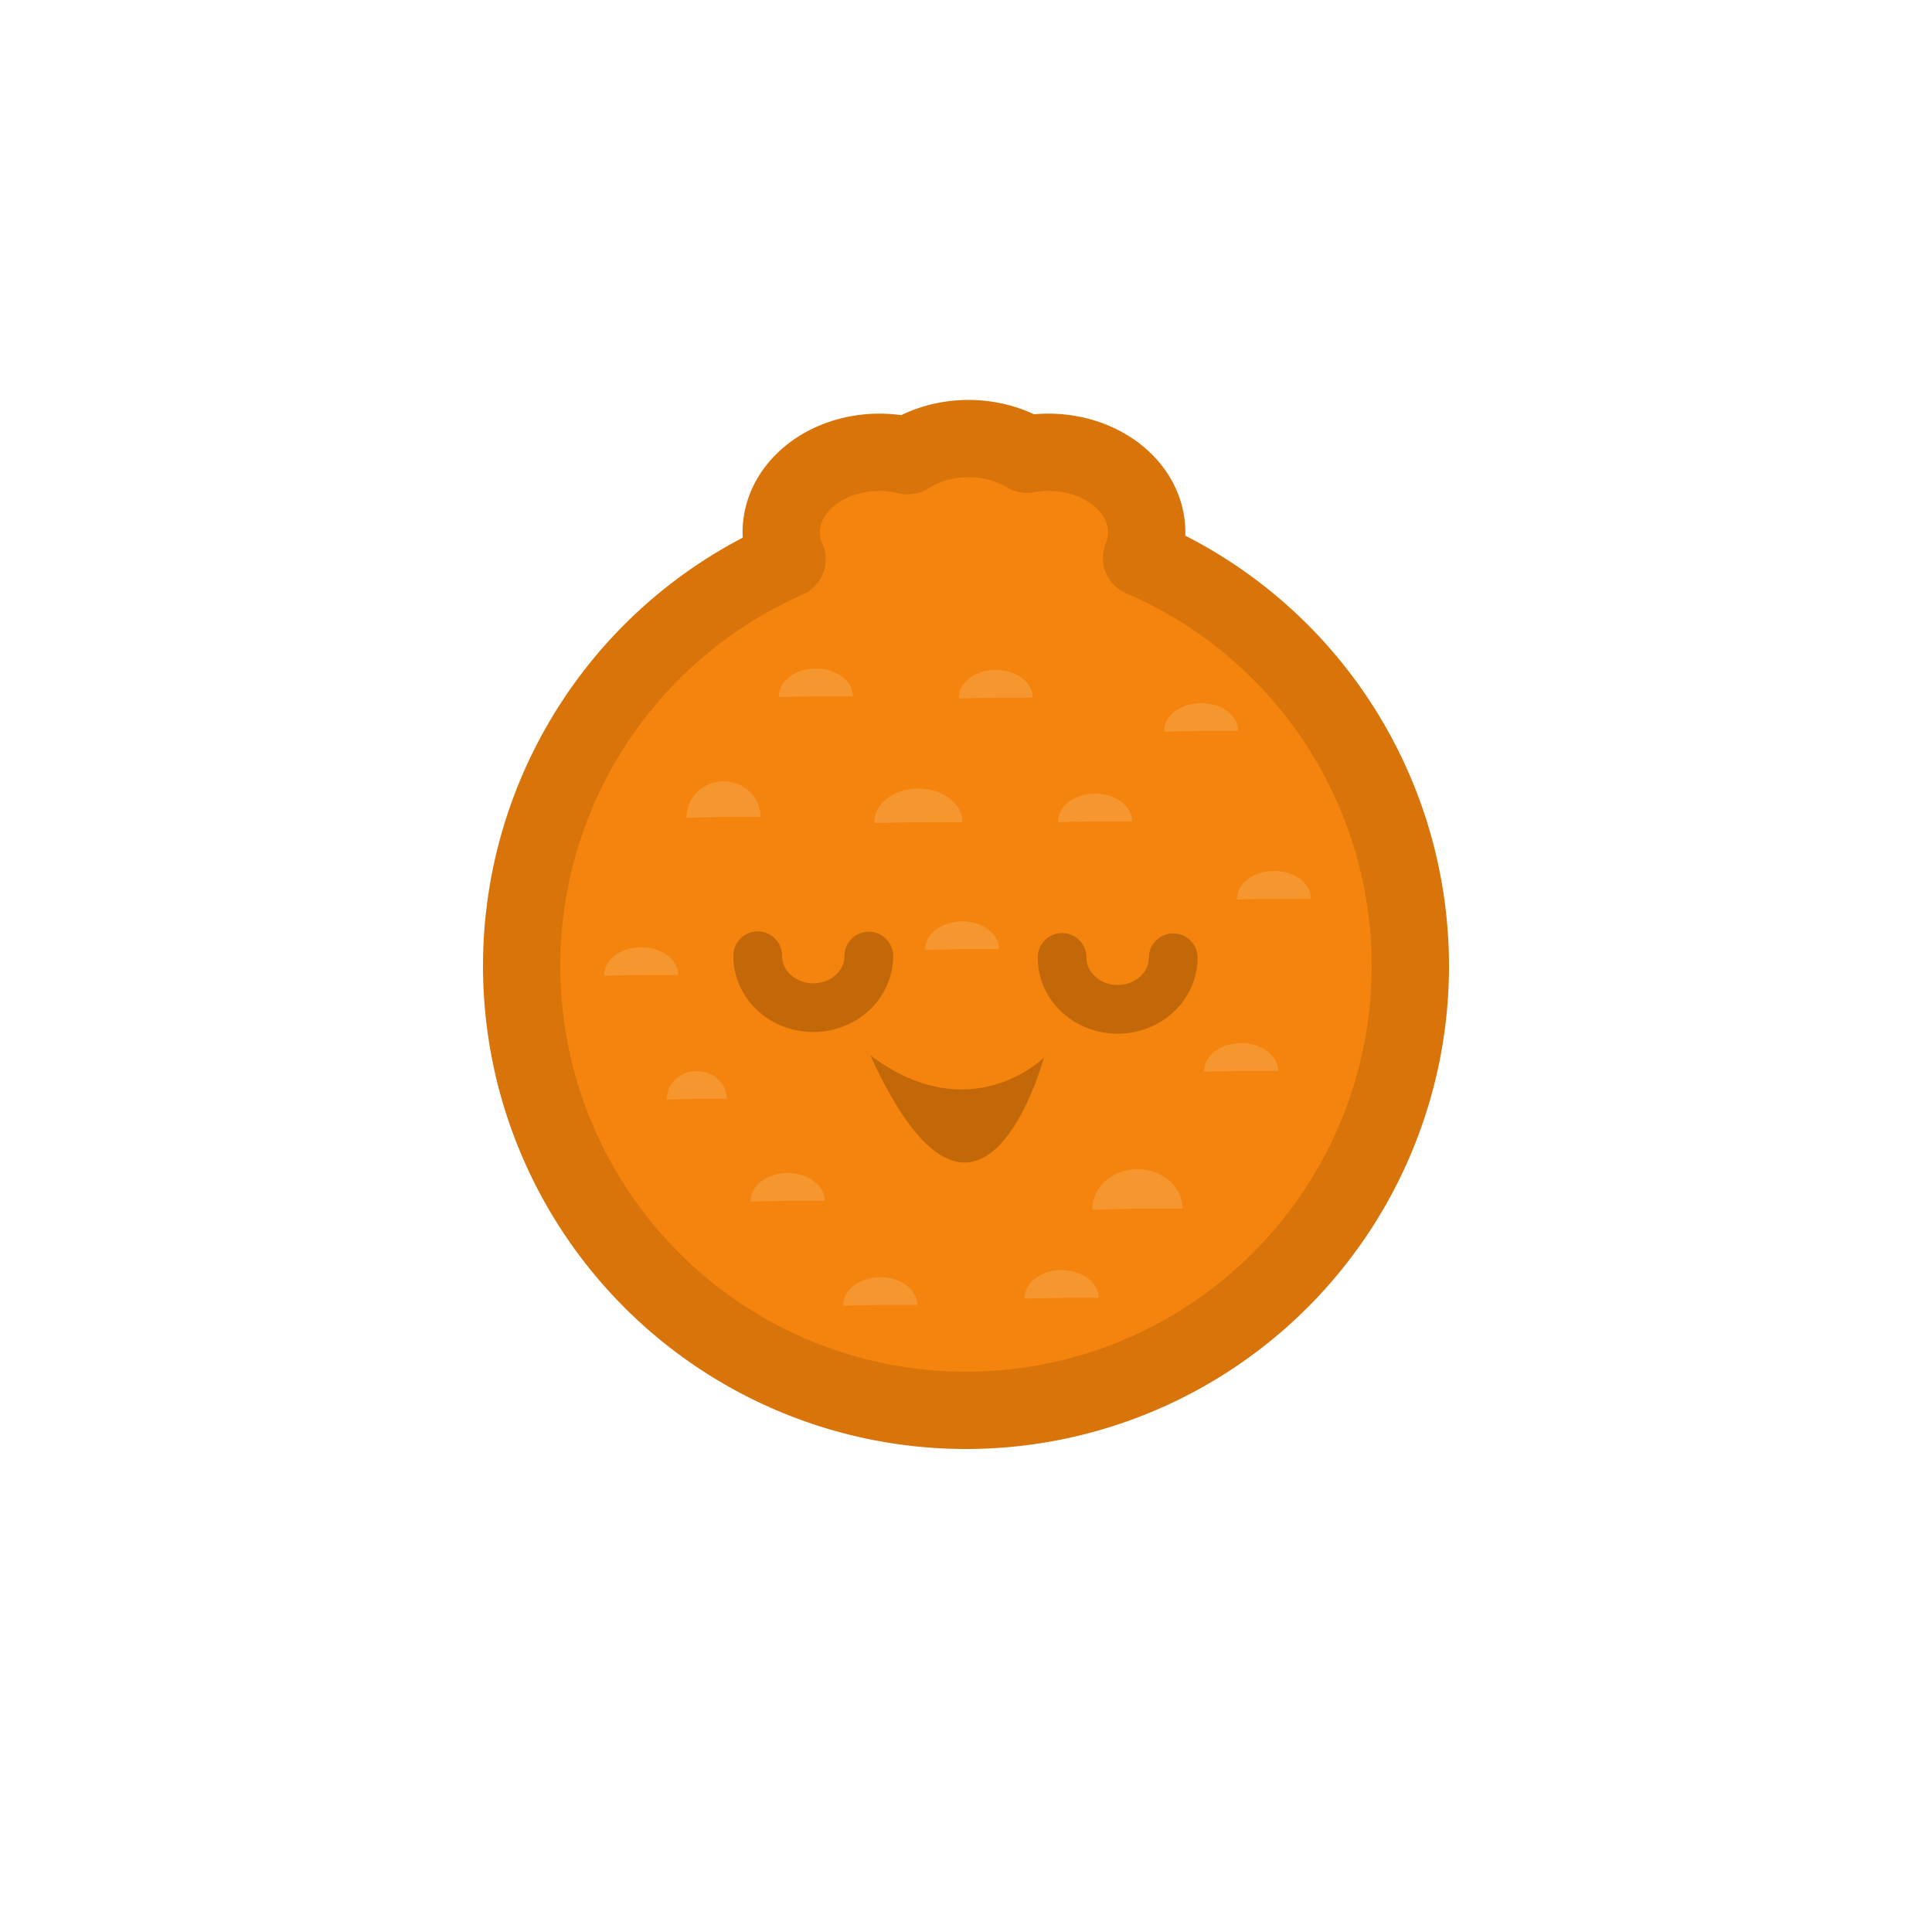 <?xml version="1.0" encoding="UTF-8" standalone="no"?>
<svg
   width="200"
   height="200"
   viewBox="0 0 200 200"
   version="1.1"
   id="svg8"
   inkscape:version="1.4 (e7c3feb1, 2024-10-09)"
   sodipodi:docname="dekopon-blink.svg"
   xmlns:inkscape="http://www.inkscape.org/namespaces/inkscape"
   xmlns:sodipodi="http://sodipodi.sourceforge.net/DTD/sodipodi-0.dtd"
   xmlns="http://www.w3.org/2000/svg"
   xmlns:svg="http://www.w3.org/2000/svg"
   xmlns:rdf="http://www.w3.org/1999/02/22-rdf-syntax-ns#"
   xmlns:cc="http://creativecommons.org/ns#"
   xmlns:dc="http://purl.org/dc/elements/1.1/">
  <defs
     id="defs2" />
  <sodipodi:namedview
     id="base"
     pagecolor="#ffffff"
     bordercolor="#666666"
     borderopacity="1.0"
     inkscape:pageopacity="0.0"
     inkscape:pageshadow="2"
     inkscape:zoom="2.4349989"
     inkscape:cx="3.9014391"
     inkscape:cy="114.98979"
     inkscape:document-units="px"
     inkscape:current-layer="layer5"
     inkscape:document-rotation="0"
     showgrid="false"
     units="px"
     inkscape:pagecheckerboard="true"
     inkscape:snap-global="false"
     inkscape:window-width="1440"
     inkscape:window-height="781"
     inkscape:window-x="162"
     inkscape:window-y="169"
     inkscape:window-maximized="0"
     showguides="true"
     inkscape:guide-bbox="true"
     inkscape:showpageshadow="2"
     inkscape:deskcolor="#d1d1d1">
    <sodipodi:guide
       position="-71.232,150.218"
       orientation="0,-1"
       id="guide1056"
       inkscape:locked="false" />
    <sodipodi:guide
       position="5.666,50.25"
       orientation="0,-1"
       id="guide1058"
       inkscape:locked="false" />
    <sodipodi:guide
       position="50.187,174.097"
       orientation="1,0"
       id="guide1060"
       inkscape:locked="false" />
    <sodipodi:guide
       position="150.155,150.218"
       orientation="1,0"
       id="guide1062"
       inkscape:locked="false" />
  </sodipodi:namedview>
  <g
     inkscape:label="Fruit"
     inkscape:groupmode="layer"
     id="layer1" />
  <g
     inkscape:groupmode="layer"
     id="layer4"
     inkscape:label="Fruit2"
     style="display:inline">
    <path
       id="path1854"
       style="fill:#f4840d;fill-opacity:1;stroke:#d87409;stroke-width:8;stroke-linecap:round;stroke-linejoin:round;stroke-miterlimit:4;stroke-dasharray:none;stroke-opacity:1;stop-color:#000000"
       d="M 100.262 45.402 A 10.168 8.276 0 0 0 93.977 47.174 A 10.168 8.276 0 0 0 91.039 46.82 A 10.168 8.276 0 0 0 80.871 55.098 A 10.168 8.276 0 0 0 81.473 57.896 A 46 46 0 0 0 54 100 A 46 46 0 0 0 100 146 A 46 46 0 0 0 146 100 A 46 46 0 0 0 118.172 57.742 A 10.168 8.276 0 0 0 118.707 55.098 A 10.168 8.276 0 0 0 108.539 46.82 A 10.168 8.276 0 0 0 106.307 47.023 A 10.168 8.276 0 0 0 100.262 45.402 z " />
  </g>
  <g
     inkscape:groupmode="layer"
     id="layer2"
     inkscape:label="Face Normal"
     style="display:inline;mix-blend-mode:normal">
    <circle
       style="font-variation-settings:normal;display:none;mix-blend-mode:normal;vector-effect:none;fill:#632828;fill-opacity:1;stroke:none;stroke-width:8;stroke-linecap:round;stroke-linejoin:round;stroke-miterlimit:4;stroke-dasharray:none;stroke-dashoffset:0;stroke-opacity:1;stop-color:#000000"
       id="path1014"
       cx="84.498"
       cy="98.971"
       r="7.518" />
    <circle
       style="display:none;mix-blend-mode:normal;fill:#d7d7d7;fill-opacity:1;stroke:none;stroke-width:10.103;stroke-miterlimit:2.8;stroke-dashoffset:2.917"
       id="path1"
       cx="88.065"
       cy="95.903"
       r="1.884" />
    <circle
       style="font-variation-settings:normal;display:none;mix-blend-mode:normal;vector-effect:none;fill:#632828;fill-opacity:1;stroke:none;stroke-width:8;stroke-linecap:round;stroke-linejoin:round;stroke-miterlimit:4;stroke-dasharray:none;stroke-dashoffset:0;stroke-opacity:1;stop-color:#000000"
       id="path1014-2"
       cx="115.498"
       cy="98.97"
       r="7.518" />
    <circle
       style="display:none;mix-blend-mode:normal;fill:#d7d7d7;fill-opacity:1;stroke:none;stroke-width:10.103;stroke-miterlimit:2.8;stroke-dashoffset:2.917"
       id="path1-4"
       cx="119.065"
       cy="95.903"
       r="1.884" />
    <path
       style="fill:#c36808;fill-opacity:1;stroke:none;stroke-width:5;stroke-miterlimit:2.8;stroke-dashoffset:2.917"
       d="m 90.094,109.248 c 10.405,7.803 17.971,0.236 17.971,0.236 0,0 -6.621,24.593 -17.971,-0.236 z"
       id="path2"
       inkscape:transform-center-x="2.128203"
       inkscape:transform-center-y="7.09401" />
    <path
       style="fill:#f6962f;fill-opacity:1;stroke:none;stroke-width:5;stroke-miterlimit:2.8;stroke-dashoffset:2.917"
       id="path3"
       sodipodi:type="arc"
       sodipodi:cx="66.3797"
       sodipodi:cy="-100.9309"
       sodipodi:rx="3.8295982"
       sodipodi:ry="2.8721986"
       sodipodi:start="0"
       sodipodi:end="3.1676202"
       sodipodi:arc-type="slice"
       d="m 70.209,-100.931 a 3.83,2.872 0 0 1 -1.944,2.5 3.83,2.872 0 0 1 -3.858,-0.038 3.83,2.872 0 0 1 -1.856,-2.537 l 3.828,0.075 z"
       transform="scale(1,-1)" />
    <path
       style="display:inline;mix-blend-mode:normal;fill:#f6962f;fill-opacity:1;stroke:none;stroke-width:4.502;stroke-miterlimit:2.8;stroke-dashoffset:2.917"
       id="path3-6"
       sodipodi:type="arc"
       sodipodi:cx="72.128311"
       sodipodi:cy="-113.75662"
       sodipodi:rx="3.1052117"
       sodipodi:ry="2.8721986"
       sodipodi:start="0"
       sodipodi:end="3.1676202"
       sodipodi:arc-type="slice"
       d="m 75.234,-113.757 a 3.105,2.872 0 0 1 -1.576,2.5 3.105,2.872 0 0 1 -3.128,-0.038 3.105,2.872 0 0 1 -1.505,-2.537 l 3.104,0.075 z"
       transform="scale(1,-1)" />
    <path
       style="display:inline;mix-blend-mode:normal;fill:#f6962f;fill-opacity:1;stroke:none;stroke-width:5;stroke-miterlimit:2.8;stroke-dashoffset:2.917"
       id="path3-6-0"
       sodipodi:type="arc"
       sodipodi:cx="81.542473"
       sodipodi:cy="-124.30447"
       sodipodi:rx="3.8295982"
       sodipodi:ry="2.8721986"
       sodipodi:start="0"
       sodipodi:end="3.1676202"
       sodipodi:arc-type="slice"
       d="m 85.372,-124.304 a 3.83,2.872 0 0 1 -1.944,2.5 3.83,2.872 0 0 1 -3.858,-0.038 3.83,2.872 0 0 1 -1.856,-2.537 l 3.828,0.075 z"
       transform="scale(1,-1)" />
    <path
       style="display:inline;mix-blend-mode:normal;fill:#f6962f;fill-opacity:1;stroke:none;stroke-width:5;stroke-miterlimit:2.8;stroke-dashoffset:2.917"
       id="path3-3"
       sodipodi:type="arc"
       sodipodi:cx="84.462196"
       sodipodi:cy="-72.077728"
       sodipodi:rx="3.8295982"
       sodipodi:ry="2.8721986"
       sodipodi:start="0"
       sodipodi:end="3.1676202"
       sodipodi:arc-type="slice"
       d="m 88.292,-72.078 a 3.83,2.872 0 0 1 -1.944,2.5 3.83,2.872 0 0 1 -3.858,-0.038 3.83,2.872 0 0 1 -1.856,-2.537 l 3.828,0.075 z"
       transform="scale(1,-1)" />
    <path
       style="display:inline;mix-blend-mode:normal;fill:#f6962f;fill-opacity:1;stroke:none;stroke-width:5.999;stroke-miterlimit:2.8;stroke-dashoffset:2.917"
       id="path3-6-2"
       sodipodi:type="arc"
       sodipodi:cx="95.072594"
       sodipodi:cy="-85.108665"
       sodipodi:rx="4.5539846"
       sodipodi:ry="3.4773524"
       sodipodi:start="0"
       sodipodi:end="3.1676202"
       sodipodi:arc-type="slice"
       d="m 99.627,-85.109 a 4.554,3.477 0 0 1 -2.311,3.026 4.554,3.477 0 0 1 -4.588,-0.046 4.554,3.477 0 0 1 -2.207,-3.071 l 4.552,0.09 z"
       transform="scale(1,-1)" />
    <path
       style="display:inline;mix-blend-mode:normal;fill:#f6962f;fill-opacity:1;stroke:none;stroke-width:5;stroke-miterlimit:2.8;stroke-dashoffset:2.917"
       id="path3-6-0-6"
       sodipodi:type="arc"
       sodipodi:cx="99.60453"
       sodipodi:cy="-98.255569"
       sodipodi:rx="3.8295982"
       sodipodi:ry="2.8721986"
       sodipodi:start="0"
       sodipodi:end="3.1676202"
       sodipodi:arc-type="slice"
       d="m 103.434,-98.256 a 3.83,2.872 0 0 1 -1.944,2.5 3.83,2.872 0 0 1 -3.858,-0.038 3.83,2.872 0 0 1 -1.856,-2.537 l 3.828,0.075 z"
       transform="scale(1,-1)" />
    <path
       style="display:inline;mix-blend-mode:normal;fill:#f6962f;fill-opacity:1;stroke:none;stroke-width:5;stroke-miterlimit:2.8;stroke-dashoffset:2.917"
       id="path3-6-0-6-8"
       sodipodi:type="arc"
       sodipodi:cx="103.07843"
       sodipodi:cy="-72.221504"
       sodipodi:rx="3.8295982"
       sodipodi:ry="2.8721986"
       sodipodi:start="0"
       sodipodi:end="3.1676202"
       sodipodi:arc-type="slice"
       d="m 106.908,-72.222 a 3.83,2.872 0 0 1 -1.944,2.5 3.83,2.872 0 0 1 -3.858,-0.038 3.83,2.872 0 0 1 -1.856,-2.537 l 3.828,0.075 z"
       transform="scale(1,-1)" />
    <path
       style="display:inline;mix-blend-mode:normal;fill:#f6962f;fill-opacity:1;stroke:none;stroke-width:5.659;stroke-miterlimit:2.8;stroke-dashoffset:2.917"
       id="path3-37"
       sodipodi:type="arc"
       sodipodi:cx="74.90567"
       sodipodi:cy="-84.563789"
       sodipodi:rx="3.8295982"
       sodipodi:ry="3.6790702"
       sodipodi:start="0"
       sodipodi:end="3.1676202"
       sodipodi:arc-type="slice"
       d="m 78.735,-84.564 a 3.83,3.679 0 0 1 -1.944,3.202 3.83,3.679 0 0 1 -3.858,-0.048 3.83,3.679 0 0 1 -1.856,-3.25 l 3.828,0.096 z"
       transform="scale(1,-1)" />
    <path
       style="display:inline;mix-blend-mode:normal;fill:#f6962f;fill-opacity:1;stroke:none;stroke-width:6.574;stroke-miterlimit:2.8;stroke-dashoffset:2.917"
       id="path3-6-0-8"
       sodipodi:type="arc"
       sodipodi:cx="117.75089"
       sodipodi:cy="-125.11663"
       sodipodi:rx="4.6574683"
       sodipodi:ry="4.0825062"
       sodipodi:start="0"
       sodipodi:end="3.1676202"
       sodipodi:arc-type="slice"
       d="m 122.408,-125.117 a 4.657,4.083 0 0 1 -2.364,3.553 4.657,4.083 0 0 1 -4.692,-0.053 4.657,4.083 0 0 1 -2.258,-3.606 l 4.656,0.106 z"
       transform="scale(1,-1)" />
    <path
       style="display:inline;mix-blend-mode:normal;fill:#f6962f;fill-opacity:1;stroke:none;stroke-width:5;stroke-miterlimit:2.8;stroke-dashoffset:2.917"
       id="path3-35"
       sodipodi:type="arc"
       sodipodi:cx="91.125458"
       sodipodi:cy="-135.08691"
       sodipodi:rx="3.8295982"
       sodipodi:ry="2.8721986"
       sodipodi:start="0"
       sodipodi:end="3.1676202"
       sodipodi:arc-type="slice"
       d="m 94.955,-135.087 a 3.83,2.872 0 0 1 -1.944,2.5 3.83,2.872 0 0 1 -3.858,-0.038 3.83,2.872 0 0 1 -1.856,-2.537 l 3.828,0.075 z"
       transform="scale(1,-1)" />
    <path
       style="display:inline;mix-blend-mode:normal;fill:#f6962f;fill-opacity:1;stroke:none;stroke-width:5;stroke-miterlimit:2.8;stroke-dashoffset:2.917"
       id="path3-38"
       sodipodi:type="arc"
       sodipodi:cx="113.36871"
       sodipodi:cy="-85.027725"
       sodipodi:rx="3.8295982"
       sodipodi:ry="2.8721986"
       sodipodi:start="0"
       sodipodi:end="3.1676202"
       sodipodi:arc-type="slice"
       d="m 117.198,-85.028 a 3.83,2.872 0 0 1 -1.944,2.5 3.83,2.872 0 0 1 -3.858,-0.038 3.83,2.872 0 0 1 -1.856,-2.537 l 3.828,0.075 z"
       transform="scale(1,-1)" />
    <path
       style="display:inline;mix-blend-mode:normal;fill:#f6962f;fill-opacity:1;stroke:none;stroke-width:5;stroke-miterlimit:2.8;stroke-dashoffset:2.917"
       id="path3-38-8"
       sodipodi:type="arc"
       sodipodi:cx="124.34908"
       sodipodi:cy="-75.658646"
       sodipodi:rx="3.8295982"
       sodipodi:ry="2.8721986"
       sodipodi:start="0"
       sodipodi:end="3.1676202"
       sodipodi:arc-type="slice"
       d="m 128.179,-75.659 a 3.83,2.872 0 0 1 -1.944,2.5 3.83,2.872 0 0 1 -3.858,-0.038 3.83,2.872 0 0 1 -1.856,-2.537 l 3.828,0.075 z"
       transform="scale(1,-1)" />
    <path
       style="display:inline;mix-blend-mode:normal;fill:#f6962f;fill-opacity:1;stroke:none;stroke-width:5;stroke-miterlimit:2.8;stroke-dashoffset:2.917"
       id="path3-38-3"
       sodipodi:type="arc"
       sodipodi:cx="131.88298"
       sodipodi:cy="-93.032364"
       sodipodi:rx="3.8295982"
       sodipodi:ry="2.8721986"
       sodipodi:start="0"
       sodipodi:end="3.1676202"
       sodipodi:arc-type="slice"
       d="m 135.713,-93.032 a 3.83,2.872 0 0 1 -1.944,2.5 3.83,2.872 0 0 1 -3.858,-0.038 3.83,2.872 0 0 1 -1.856,-2.537 l 3.828,0.075 z"
       transform="scale(1,-1)" />
    <path
       style="display:inline;mix-blend-mode:normal;fill:#f6962f;fill-opacity:1;stroke:none;stroke-width:5;stroke-miterlimit:2.8;stroke-dashoffset:2.917"
       id="path3-6-0-5"
       sodipodi:type="arc"
       sodipodi:cx="128.48512"
       sodipodi:cy="-110.85528"
       sodipodi:rx="3.8295982"
       sodipodi:ry="2.8721986"
       sodipodi:start="0"
       sodipodi:end="3.1676202"
       sodipodi:arc-type="slice"
       d="m 132.315,-110.855 a 3.83,2.872 0 0 1 -1.944,2.5 3.83,2.872 0 0 1 -3.858,-0.038 3.83,2.872 0 0 1 -1.856,-2.537 l 3.828,0.075 z"
       transform="scale(1,-1)" />
    <path
       style="display:inline;mix-blend-mode:normal;fill:#f6962f;fill-opacity:1;stroke:none;stroke-width:5;stroke-miterlimit:2.8;stroke-dashoffset:2.917"
       id="path3-6-0-4"
       sodipodi:type="arc"
       sodipodi:cx="109.90894"
       sodipodi:cy="-134.35281"
       sodipodi:rx="3.8295982"
       sodipodi:ry="2.8721986"
       sodipodi:start="0"
       sodipodi:end="3.1676202"
       sodipodi:arc-type="slice"
       d="m 113.739,-134.353 a 3.83,2.872 0 0 1 -1.944,2.5 3.83,2.872 0 0 1 -3.858,-0.038 3.83,2.872 0 0 1 -1.856,-2.537 l 3.828,0.075 z"
       transform="scale(1,-1)" />
  </g>
  <g
     inkscape:groupmode="layer"
     id="layer3"
     inkscape:label="Face Danger"
     style="display:none;mix-blend-mode:normal">
    <path
       style="fill:none;stroke:#000000;stroke-width:8;stroke-linecap:round;stroke-linejoin:miter;stroke-miterlimit:4;stroke-dasharray:none;stroke-opacity:1"
       d="m 72.932,101.605 10.763,4.261"
       id="path930" />
    <path
       style="fill:none;stroke:#000000;stroke-width:8;stroke-linecap:round;stroke-linejoin:miter;stroke-miterlimit:4;stroke-dasharray:none;stroke-opacity:1"
       d="m 127.004,101.498 -10.763,4.261"
       id="path930-3" />
  </g>
  <g
     inkscape:groupmode="layer"
     id="layer5"
     inkscape:label="Face Blink">
    <path
       style="opacity:1;fill:none;stroke:#c36808;stroke-width:5.045;stroke-linecap:round;stroke-miterlimit:2.8;stroke-dashoffset:2.917;stroke-opacity:1"
       id="path4"
       sodipodi:type="arc"
       sodipodi:cx="84.18895"
       sodipodi:cy="98.973351"
       sodipodi:rx="5.7494893"
       sodipodi:ry="5.3388114"
       sodipodi:start="0"
       sodipodi:end="3.1481368"
       sodipodi:open="true"
       sodipodi:arc-type="arc"
       d="m 89.938,98.973 a 5.749,5.339 0 0 1 -2.886,4.629 5.749,5.339 0 0 1 -5.76,-0.018 5.749,5.339 0 0 1 -2.853,-4.647" />
    <path
       style="fill:none;stroke:#c36808;stroke-width:5.045;stroke-linecap:round;stroke-miterlimit:2.8;stroke-dashoffset:2.917;stroke-opacity:1"
       id="path4-2"
       sodipodi:type="arc"
       sodipodi:cx="115.6991"
       sodipodi:cy="99.146759"
       sodipodi:rx="5.7494893"
       sodipodi:ry="5.3388114"
       sodipodi:start="0"
       sodipodi:end="3.1481368"
       sodipodi:open="true"
       sodipodi:arc-type="arc"
       d="m 121.449,99.147 a 5.749,5.339 0 0 1 -2.886,4.629 5.749,5.339 0 0 1 -5.76,-0.018 5.749,5.339 0 0 1 -2.853,-4.647" />
  </g>
</svg>
